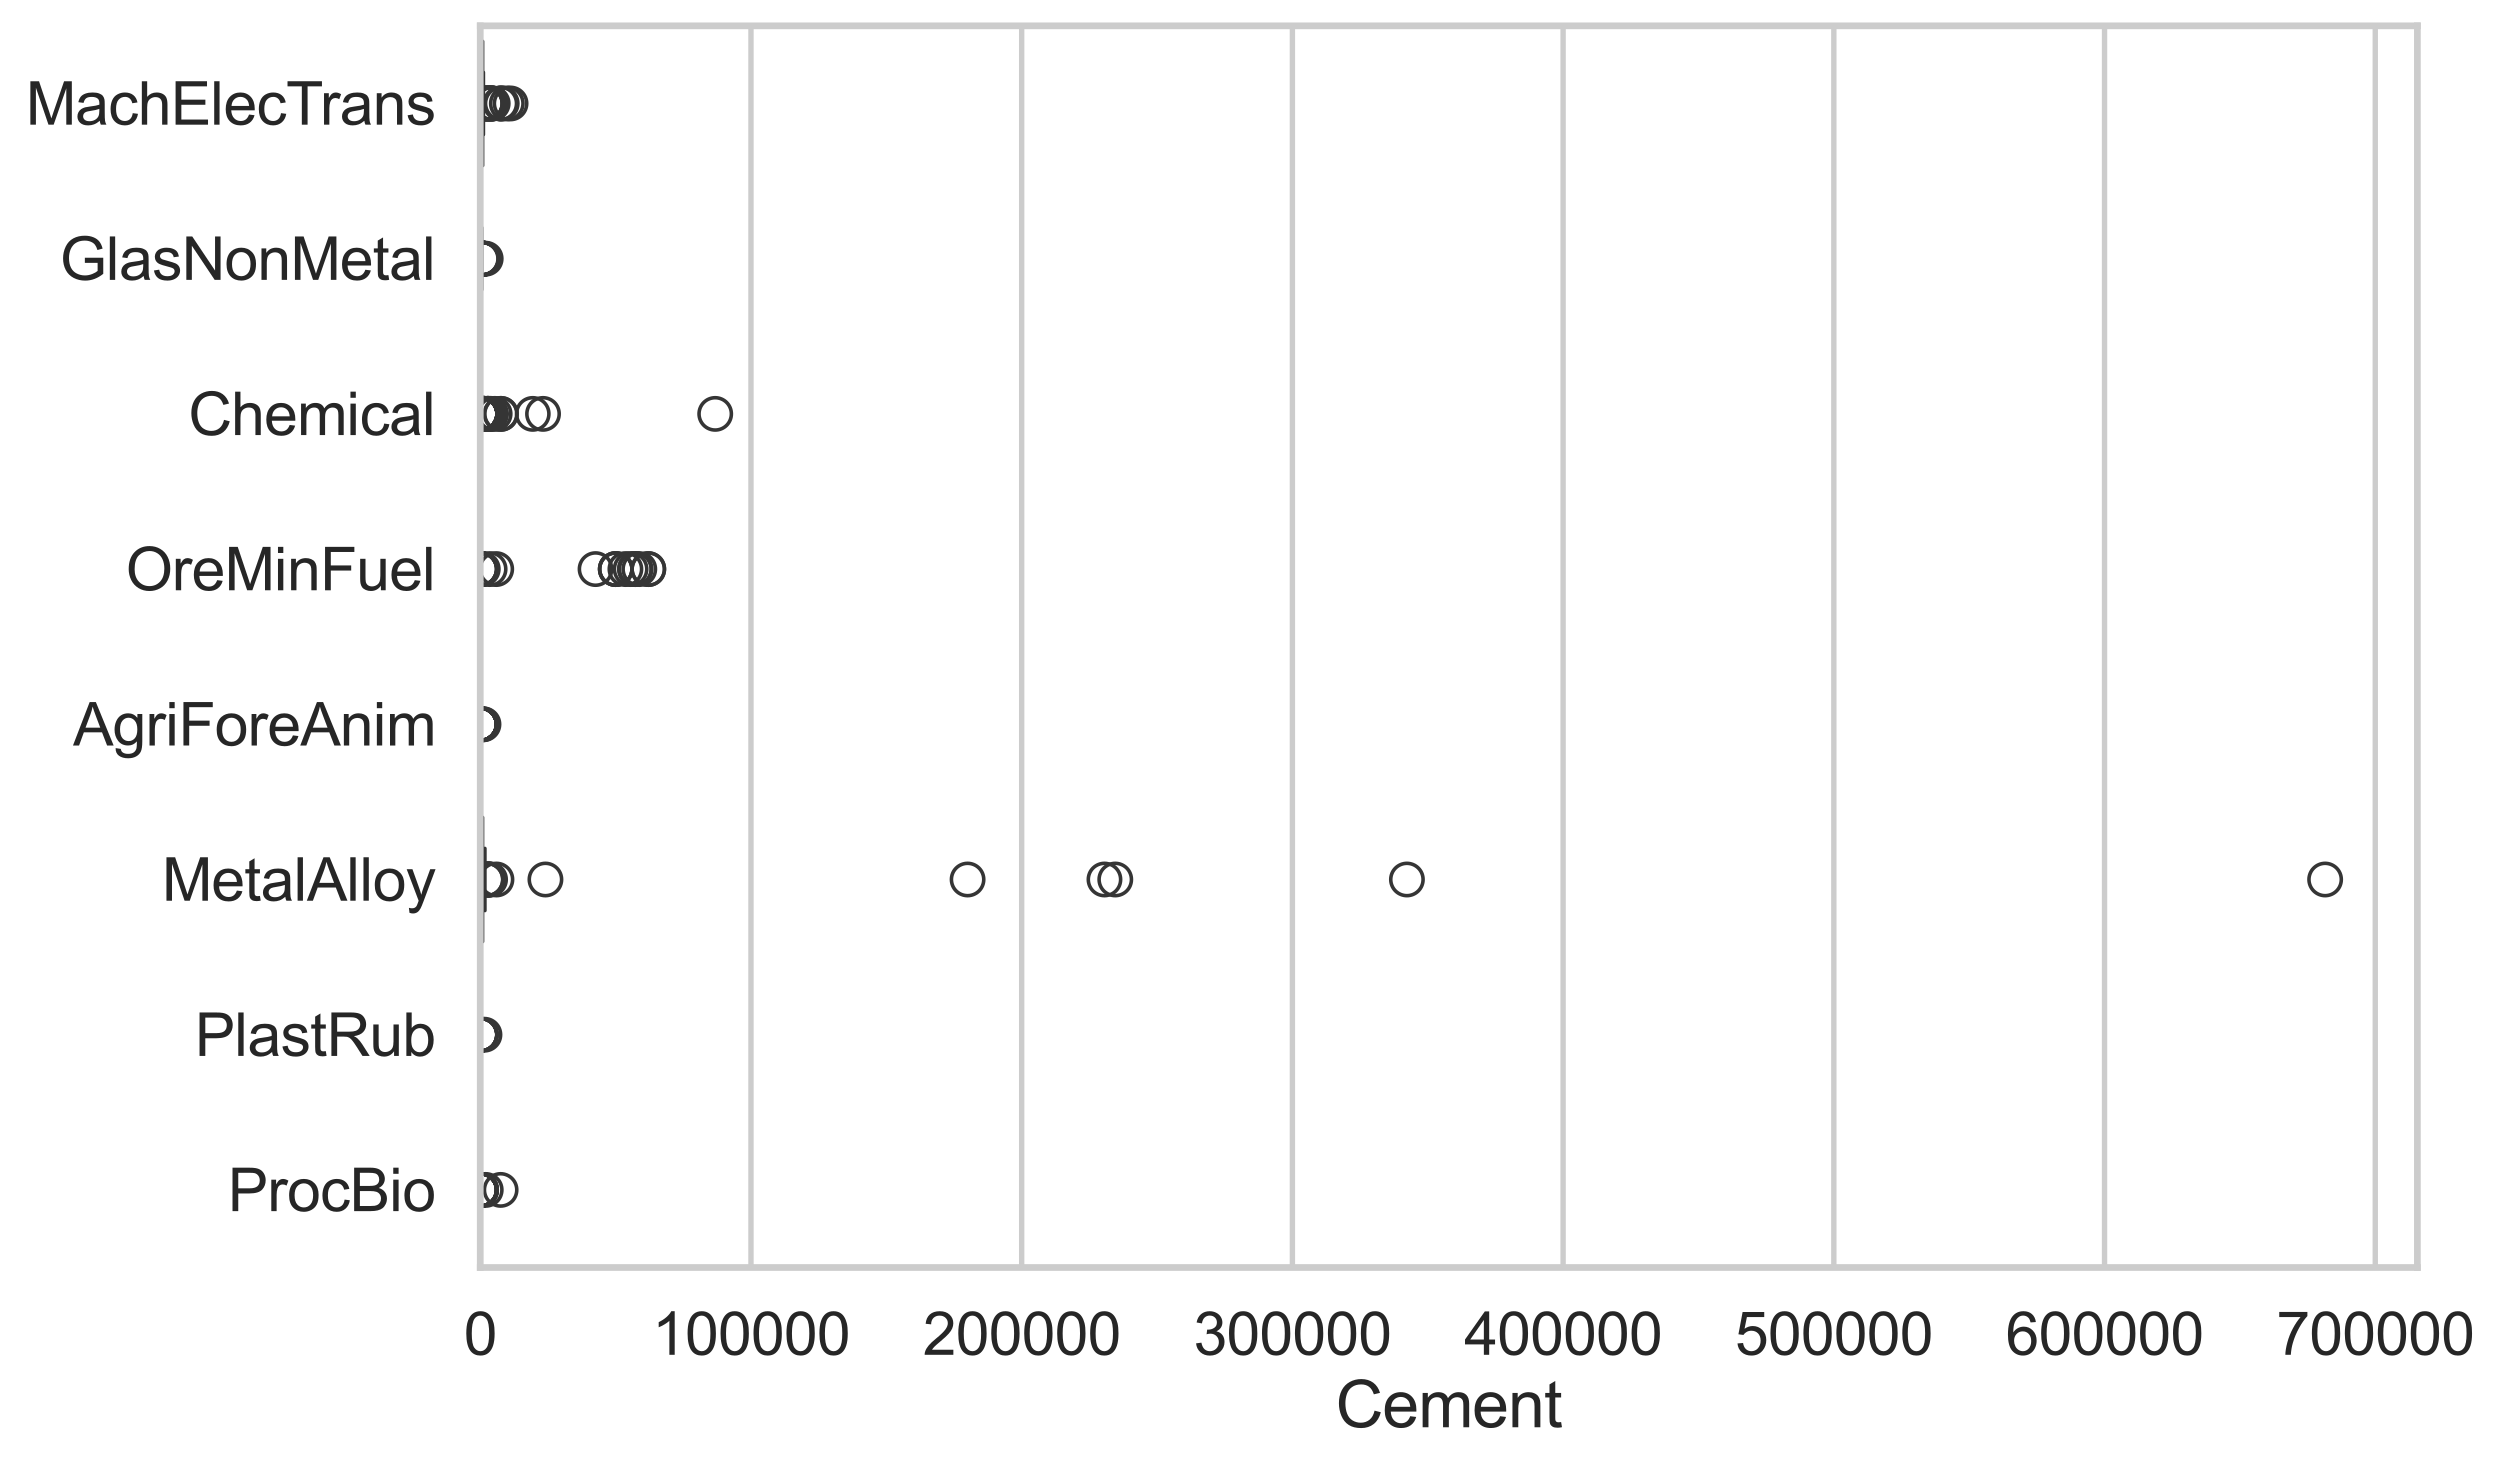 <?xml version="1.0" encoding="utf-8" standalone="no"?>
<!DOCTYPE svg PUBLIC "-//W3C//DTD SVG 1.1//EN"
  "http://www.w3.org/Graphics/SVG/1.1/DTD/svg11.dtd">
<svg xmlns:xlink="http://www.w3.org/1999/xlink" width="695.971pt" height="408.111pt" viewBox="0 0 695.971 408.111" xmlns="http://www.w3.org/2000/svg" version="1.1">
 <defs>
  <style type="text/css">*{stroke-linejoin: round; stroke-linecap: butt}</style>
 </defs>
 <g id="figure_1">
  <g id="patch_1">
   <path d="M 0 408.111 
L 695.971 408.111 
L 695.971 0 
L 0 0 
z
" style="fill: #ffffff"/>
  </g>
  <g id="axes_1">
   <g id="patch_2">
    <path d="M 133.697 352.86 
L 672.97 352.86 
L 672.97 7.2 
L 133.697 7.2 
z
" style="fill: #ffffff"/>
   </g>
   <g id="matplotlib.axis_1">
    <g id="xtick_1">
     <g id="line2d_1">
      <path d="M 133.697 352.86 
L 133.697 7.2 
" clip-path="url(#pb908e946f0)" style="fill: none; stroke: #cccccc; stroke-width: 1.5; stroke-linecap: round"/>
     </g>
     <g id="text_1">
      <!-- 0 -->
      <g style="fill: #262626" transform="translate(129.109 377.17) scale(0.165 -0.165)">
       <defs>
        <path id="ArialMT-30" d="M 266 2259 
Q 266 3072 433 3567 
Q 600 4063 929 4331 
Q 1259 4600 1759 4600 
Q 2128 4600 2406 4451 
Q 2684 4303 2865 4023 
Q 3047 3744 3150 3342 
Q 3253 2941 3253 2259 
Q 3253 1453 3087 958 
Q 2922 463 2592 192 
Q 2263 -78 1759 -78 
Q 1097 -78 719 397 
Q 266 969 266 2259 
z
M 844 2259 
Q 844 1131 1108 757 
Q 1372 384 1759 384 
Q 2147 384 2411 759 
Q 2675 1134 2675 2259 
Q 2675 3391 2411 3762 
Q 2147 4134 1753 4134 
Q 1366 4134 1134 3806 
Q 844 3388 844 2259 
z
" transform="scale(0.016)"/>
       </defs>
       <use xlink:href="#ArialMT-30"/>
      </g>
     </g>
    </g>
    <g id="xtick_2">
     <g id="line2d_2">
      <path d="M 209.061 352.86 
L 209.061 7.2 
" clip-path="url(#pb908e946f0)" style="fill: none; stroke: #cccccc; stroke-width: 1.5; stroke-linecap: round"/>
     </g>
     <g id="text_2">
      <!-- 100000 -->
      <g style="fill: #262626" transform="translate(181.534 377.17) scale(0.165 -0.165)">
       <defs>
        <path id="ArialMT-31" d="M 2384 0 
L 1822 0 
L 1822 3584 
Q 1619 3391 1289 3197 
Q 959 3003 697 2906 
L 697 3450 
Q 1169 3672 1522 3987 
Q 1875 4303 2022 4600 
L 2384 4600 
L 2384 0 
z
" transform="scale(0.016)"/>
       </defs>
       <use xlink:href="#ArialMT-31"/>
       <use xlink:href="#ArialMT-30" transform="translate(55.615 0)"/>
       <use xlink:href="#ArialMT-30" transform="translate(111.23 0)"/>
       <use xlink:href="#ArialMT-30" transform="translate(166.846 0)"/>
       <use xlink:href="#ArialMT-30" transform="translate(222.461 0)"/>
       <use xlink:href="#ArialMT-30" transform="translate(278.076 0)"/>
      </g>
     </g>
    </g>
    <g id="xtick_3">
     <g id="line2d_3">
      <path d="M 284.425 352.86 
L 284.425 7.2 
" clip-path="url(#pb908e946f0)" style="fill: none; stroke: #cccccc; stroke-width: 1.5; stroke-linecap: round"/>
     </g>
     <g id="text_3">
      <!-- 200000 -->
      <g style="fill: #262626" transform="translate(256.898 377.17) scale(0.165 -0.165)">
       <defs>
        <path id="ArialMT-32" d="M 3222 541 
L 3222 0 
L 194 0 
Q 188 203 259 391 
Q 375 700 629 1000 
Q 884 1300 1366 1694 
Q 2113 2306 2375 2664 
Q 2638 3022 2638 3341 
Q 2638 3675 2398 3904 
Q 2159 4134 1775 4134 
Q 1369 4134 1125 3890 
Q 881 3647 878 3216 
L 300 3275 
Q 359 3922 746 4261 
Q 1134 4600 1788 4600 
Q 2447 4600 2831 4234 
Q 3216 3869 3216 3328 
Q 3216 3053 3103 2787 
Q 2991 2522 2730 2228 
Q 2469 1934 1863 1422 
Q 1356 997 1212 845 
Q 1069 694 975 541 
L 3222 541 
z
" transform="scale(0.016)"/>
       </defs>
       <use xlink:href="#ArialMT-32"/>
       <use xlink:href="#ArialMT-30" transform="translate(55.615 0)"/>
       <use xlink:href="#ArialMT-30" transform="translate(111.23 0)"/>
       <use xlink:href="#ArialMT-30" transform="translate(166.846 0)"/>
       <use xlink:href="#ArialMT-30" transform="translate(222.461 0)"/>
       <use xlink:href="#ArialMT-30" transform="translate(278.076 0)"/>
      </g>
     </g>
    </g>
    <g id="xtick_4">
     <g id="line2d_4">
      <path d="M 359.789 352.86 
L 359.789 7.2 
" clip-path="url(#pb908e946f0)" style="fill: none; stroke: #cccccc; stroke-width: 1.5; stroke-linecap: round"/>
     </g>
     <g id="text_4">
      <!-- 300000 -->
      <g style="fill: #262626" transform="translate(332.262 377.17) scale(0.165 -0.165)">
       <defs>
        <path id="ArialMT-33" d="M 269 1209 
L 831 1284 
Q 928 806 1161 595 
Q 1394 384 1728 384 
Q 2125 384 2398 659 
Q 2672 934 2672 1341 
Q 2672 1728 2419 1979 
Q 2166 2231 1775 2231 
Q 1616 2231 1378 2169 
L 1441 2663 
Q 1497 2656 1531 2656 
Q 1891 2656 2178 2843 
Q 2466 3031 2466 3422 
Q 2466 3731 2256 3934 
Q 2047 4138 1716 4138 
Q 1388 4138 1169 3931 
Q 950 3725 888 3313 
L 325 3413 
Q 428 3978 793 4289 
Q 1159 4600 1703 4600 
Q 2078 4600 2393 4439 
Q 2709 4278 2876 4000 
Q 3044 3722 3044 3409 
Q 3044 3113 2884 2869 
Q 2725 2625 2413 2481 
Q 2819 2388 3044 2092 
Q 3269 1797 3269 1353 
Q 3269 753 2831 336 
Q 2394 -81 1725 -81 
Q 1122 -81 723 278 
Q 325 638 269 1209 
z
" transform="scale(0.016)"/>
       </defs>
       <use xlink:href="#ArialMT-33"/>
       <use xlink:href="#ArialMT-30" transform="translate(55.615 0)"/>
       <use xlink:href="#ArialMT-30" transform="translate(111.23 0)"/>
       <use xlink:href="#ArialMT-30" transform="translate(166.846 0)"/>
       <use xlink:href="#ArialMT-30" transform="translate(222.461 0)"/>
       <use xlink:href="#ArialMT-30" transform="translate(278.076 0)"/>
      </g>
     </g>
    </g>
    <g id="xtick_5">
     <g id="line2d_5">
      <path d="M 435.152 352.86 
L 435.152 7.2 
" clip-path="url(#pb908e946f0)" style="fill: none; stroke: #cccccc; stroke-width: 1.5; stroke-linecap: round"/>
     </g>
     <g id="text_5">
      <!-- 400000 -->
      <g style="fill: #262626" transform="translate(407.626 377.17) scale(0.165 -0.165)">
       <defs>
        <path id="ArialMT-34" d="M 2069 0 
L 2069 1097 
L 81 1097 
L 81 1613 
L 2172 4581 
L 2631 4581 
L 2631 1613 
L 3250 1613 
L 3250 1097 
L 2631 1097 
L 2631 0 
L 2069 0 
z
M 2069 1613 
L 2069 3678 
L 634 1613 
L 2069 1613 
z
" transform="scale(0.016)"/>
       </defs>
       <use xlink:href="#ArialMT-34"/>
       <use xlink:href="#ArialMT-30" transform="translate(55.615 0)"/>
       <use xlink:href="#ArialMT-30" transform="translate(111.23 0)"/>
       <use xlink:href="#ArialMT-30" transform="translate(166.846 0)"/>
       <use xlink:href="#ArialMT-30" transform="translate(222.461 0)"/>
       <use xlink:href="#ArialMT-30" transform="translate(278.076 0)"/>
      </g>
     </g>
    </g>
    <g id="xtick_6">
     <g id="line2d_6">
      <path d="M 510.516 352.86 
L 510.516 7.2 
" clip-path="url(#pb908e946f0)" style="fill: none; stroke: #cccccc; stroke-width: 1.5; stroke-linecap: round"/>
     </g>
     <g id="text_6">
      <!-- 500000 -->
      <g style="fill: #262626" transform="translate(482.99 377.17) scale(0.165 -0.165)">
       <defs>
        <path id="ArialMT-35" d="M 266 1200 
L 856 1250 
Q 922 819 1161 601 
Q 1400 384 1738 384 
Q 2144 384 2425 690 
Q 2706 997 2706 1503 
Q 2706 1984 2436 2262 
Q 2166 2541 1728 2541 
Q 1456 2541 1237 2417 
Q 1019 2294 894 2097 
L 366 2166 
L 809 4519 
L 3088 4519 
L 3088 3981 
L 1259 3981 
L 1013 2750 
Q 1425 3038 1878 3038 
Q 2478 3038 2890 2622 
Q 3303 2206 3303 1553 
Q 3303 931 2941 478 
Q 2500 -78 1738 -78 
Q 1113 -78 717 272 
Q 322 622 266 1200 
z
" transform="scale(0.016)"/>
       </defs>
       <use xlink:href="#ArialMT-35"/>
       <use xlink:href="#ArialMT-30" transform="translate(55.615 0)"/>
       <use xlink:href="#ArialMT-30" transform="translate(111.23 0)"/>
       <use xlink:href="#ArialMT-30" transform="translate(166.846 0)"/>
       <use xlink:href="#ArialMT-30" transform="translate(222.461 0)"/>
       <use xlink:href="#ArialMT-30" transform="translate(278.076 0)"/>
      </g>
     </g>
    </g>
    <g id="xtick_7">
     <g id="line2d_7">
      <path d="M 585.88 352.86 
L 585.88 7.2 
" clip-path="url(#pb908e946f0)" style="fill: none; stroke: #cccccc; stroke-width: 1.5; stroke-linecap: round"/>
     </g>
     <g id="text_7">
      <!-- 600000 -->
      <g style="fill: #262626" transform="translate(558.354 377.17) scale(0.165 -0.165)">
       <defs>
        <path id="ArialMT-36" d="M 3184 3459 
L 2625 3416 
Q 2550 3747 2413 3897 
Q 2184 4138 1850 4138 
Q 1581 4138 1378 3988 
Q 1113 3794 959 3422 
Q 806 3050 800 2363 
Q 1003 2672 1297 2822 
Q 1591 2972 1913 2972 
Q 2475 2972 2870 2558 
Q 3266 2144 3266 1488 
Q 3266 1056 3080 686 
Q 2894 316 2569 119 
Q 2244 -78 1831 -78 
Q 1128 -78 684 439 
Q 241 956 241 2144 
Q 241 3472 731 4075 
Q 1159 4600 1884 4600 
Q 2425 4600 2770 4297 
Q 3116 3994 3184 3459 
z
M 888 1484 
Q 888 1194 1011 928 
Q 1134 663 1356 523 
Q 1578 384 1822 384 
Q 2178 384 2434 671 
Q 2691 959 2691 1453 
Q 2691 1928 2437 2201 
Q 2184 2475 1800 2475 
Q 1419 2475 1153 2201 
Q 888 1928 888 1484 
z
" transform="scale(0.016)"/>
       </defs>
       <use xlink:href="#ArialMT-36"/>
       <use xlink:href="#ArialMT-30" transform="translate(55.615 0)"/>
       <use xlink:href="#ArialMT-30" transform="translate(111.23 0)"/>
       <use xlink:href="#ArialMT-30" transform="translate(166.846 0)"/>
       <use xlink:href="#ArialMT-30" transform="translate(222.461 0)"/>
       <use xlink:href="#ArialMT-30" transform="translate(278.076 0)"/>
      </g>
     </g>
    </g>
    <g id="xtick_8">
     <g id="line2d_8">
      <path d="M 661.244 352.86 
L 661.244 7.2 
" clip-path="url(#pb908e946f0)" style="fill: none; stroke: #cccccc; stroke-width: 1.5; stroke-linecap: round"/>
     </g>
     <g id="text_8">
      <!-- 700000 -->
      <g style="fill: #262626" transform="translate(633.718 377.17) scale(0.165 -0.165)">
       <defs>
        <path id="ArialMT-37" d="M 303 3981 
L 303 4522 
L 3269 4522 
L 3269 4084 
Q 2831 3619 2401 2847 
Q 1972 2075 1738 1259 
Q 1569 684 1522 0 
L 944 0 
Q 953 541 1156 1306 
Q 1359 2072 1739 2783 
Q 2119 3494 2547 3981 
L 303 3981 
z
" transform="scale(0.016)"/>
       </defs>
       <use xlink:href="#ArialMT-37"/>
       <use xlink:href="#ArialMT-30" transform="translate(55.615 0)"/>
       <use xlink:href="#ArialMT-30" transform="translate(111.23 0)"/>
       <use xlink:href="#ArialMT-30" transform="translate(166.846 0)"/>
       <use xlink:href="#ArialMT-30" transform="translate(222.461 0)"/>
       <use xlink:href="#ArialMT-30" transform="translate(278.076 0)"/>
      </g>
     </g>
    </g>
    <g id="text_9">
     <!-- Cement -->
     <g style="fill: #262626" transform="translate(371.822 397.334) scale(0.18 -0.18)">
      <defs>
       <path id="ArialMT-43" d="M 3763 1606 
L 4369 1453 
Q 4178 706 3683 314 
Q 3188 -78 2472 -78 
Q 1731 -78 1267 223 
Q 803 525 561 1097 
Q 319 1669 319 2325 
Q 319 3041 592 3573 
Q 866 4106 1370 4382 
Q 1875 4659 2481 4659 
Q 3169 4659 3637 4309 
Q 4106 3959 4291 3325 
L 3694 3184 
Q 3534 3684 3231 3912 
Q 2928 4141 2469 4141 
Q 1941 4141 1586 3887 
Q 1231 3634 1087 3207 
Q 944 2781 944 2328 
Q 944 1744 1114 1308 
Q 1284 872 1643 656 
Q 2003 441 2422 441 
Q 2931 441 3284 734 
Q 3638 1028 3763 1606 
z
" transform="scale(0.016)"/>
       <path id="ArialMT-65" d="M 2694 1069 
L 3275 997 
Q 3138 488 2766 206 
Q 2394 -75 1816 -75 
Q 1088 -75 661 373 
Q 234 822 234 1631 
Q 234 2469 665 2931 
Q 1097 3394 1784 3394 
Q 2450 3394 2872 2941 
Q 3294 2488 3294 1666 
Q 3294 1616 3291 1516 
L 816 1516 
Q 847 969 1125 678 
Q 1403 388 1819 388 
Q 2128 388 2347 550 
Q 2566 713 2694 1069 
z
M 847 1978 
L 2700 1978 
Q 2663 2397 2488 2606 
Q 2219 2931 1791 2931 
Q 1403 2931 1139 2672 
Q 875 2413 847 1978 
z
" transform="scale(0.016)"/>
       <path id="ArialMT-6d" d="M 422 0 
L 422 3319 
L 925 3319 
L 925 2853 
Q 1081 3097 1340 3245 
Q 1600 3394 1931 3394 
Q 2300 3394 2536 3241 
Q 2772 3088 2869 2813 
Q 3263 3394 3894 3394 
Q 4388 3394 4653 3120 
Q 4919 2847 4919 2278 
L 4919 0 
L 4359 0 
L 4359 2091 
Q 4359 2428 4304 2576 
Q 4250 2725 4106 2815 
Q 3963 2906 3769 2906 
Q 3419 2906 3187 2673 
Q 2956 2441 2956 1928 
L 2956 0 
L 2394 0 
L 2394 2156 
Q 2394 2531 2256 2718 
Q 2119 2906 1806 2906 
Q 1569 2906 1367 2781 
Q 1166 2656 1075 2415 
Q 984 2175 984 1722 
L 984 0 
L 422 0 
z
" transform="scale(0.016)"/>
       <path id="ArialMT-6e" d="M 422 0 
L 422 3319 
L 928 3319 
L 928 2847 
Q 1294 3394 1984 3394 
Q 2284 3394 2536 3286 
Q 2788 3178 2913 3003 
Q 3038 2828 3088 2588 
Q 3119 2431 3119 2041 
L 3119 0 
L 2556 0 
L 2556 2019 
Q 2556 2363 2490 2533 
Q 2425 2703 2258 2804 
Q 2091 2906 1866 2906 
Q 1506 2906 1245 2678 
Q 984 2450 984 1813 
L 984 0 
L 422 0 
z
" transform="scale(0.016)"/>
       <path id="ArialMT-74" d="M 1650 503 
L 1731 6 
Q 1494 -44 1306 -44 
Q 1000 -44 831 53 
Q 663 150 594 308 
Q 525 466 525 972 
L 525 2881 
L 113 2881 
L 113 3319 
L 525 3319 
L 525 4141 
L 1084 4478 
L 1084 3319 
L 1650 3319 
L 1650 2881 
L 1084 2881 
L 1084 941 
Q 1084 700 1114 631 
Q 1144 563 1211 522 
Q 1278 481 1403 481 
Q 1497 481 1650 503 
z
" transform="scale(0.016)"/>
      </defs>
      <use xlink:href="#ArialMT-43"/>
      <use xlink:href="#ArialMT-65" transform="translate(72.217 0)"/>
      <use xlink:href="#ArialMT-6d" transform="translate(127.832 0)"/>
      <use xlink:href="#ArialMT-65" transform="translate(211.133 0)"/>
      <use xlink:href="#ArialMT-6e" transform="translate(266.748 0)"/>
      <use xlink:href="#ArialMT-74" transform="translate(322.363 0)"/>
     </g>
    </g>
   </g>
   <g id="matplotlib.axis_2">
    <g id="ytick_1">
     <g id="text_10">
      <!-- MachElecTrans -->
      <g style="fill: #262626" transform="translate(7.2 34.709) scale(0.165 -0.165)">
       <defs>
        <path id="ArialMT-4d" d="M 475 0 
L 475 4581 
L 1388 4581 
L 2472 1338 
Q 2622 884 2691 659 
Q 2769 909 2934 1394 
L 4031 4581 
L 4847 4581 
L 4847 0 
L 4263 0 
L 4263 3834 
L 2931 0 
L 2384 0 
L 1059 3900 
L 1059 0 
L 475 0 
z
" transform="scale(0.016)"/>
        <path id="ArialMT-61" d="M 2588 409 
Q 2275 144 1986 34 
Q 1697 -75 1366 -75 
Q 819 -75 525 192 
Q 231 459 231 875 
Q 231 1119 342 1320 
Q 453 1522 633 1644 
Q 813 1766 1038 1828 
Q 1203 1872 1538 1913 
Q 2219 1994 2541 2106 
Q 2544 2222 2544 2253 
Q 2544 2597 2384 2738 
Q 2169 2928 1744 2928 
Q 1347 2928 1158 2789 
Q 969 2650 878 2297 
L 328 2372 
Q 403 2725 575 2942 
Q 747 3159 1072 3276 
Q 1397 3394 1825 3394 
Q 2250 3394 2515 3294 
Q 2781 3194 2906 3042 
Q 3031 2891 3081 2659 
Q 3109 2516 3109 2141 
L 3109 1391 
Q 3109 606 3145 398 
Q 3181 191 3288 0 
L 2700 0 
Q 2613 175 2588 409 
z
M 2541 1666 
Q 2234 1541 1622 1453 
Q 1275 1403 1131 1340 
Q 988 1278 909 1158 
Q 831 1038 831 891 
Q 831 666 1001 516 
Q 1172 366 1500 366 
Q 1825 366 2078 508 
Q 2331 650 2450 897 
Q 2541 1088 2541 1459 
L 2541 1666 
z
" transform="scale(0.016)"/>
        <path id="ArialMT-63" d="M 2588 1216 
L 3141 1144 
Q 3050 572 2676 248 
Q 2303 -75 1759 -75 
Q 1078 -75 664 370 
Q 250 816 250 1647 
Q 250 2184 428 2587 
Q 606 2991 970 3192 
Q 1334 3394 1763 3394 
Q 2303 3394 2647 3120 
Q 2991 2847 3088 2344 
L 2541 2259 
Q 2463 2594 2264 2762 
Q 2066 2931 1784 2931 
Q 1359 2931 1093 2626 
Q 828 2322 828 1663 
Q 828 994 1084 691 
Q 1341 388 1753 388 
Q 2084 388 2306 591 
Q 2528 794 2588 1216 
z
" transform="scale(0.016)"/>
        <path id="ArialMT-68" d="M 422 0 
L 422 4581 
L 984 4581 
L 984 2938 
Q 1378 3394 1978 3394 
Q 2347 3394 2619 3248 
Q 2891 3103 3008 2847 
Q 3125 2591 3125 2103 
L 3125 0 
L 2563 0 
L 2563 2103 
Q 2563 2525 2380 2717 
Q 2197 2909 1863 2909 
Q 1613 2909 1392 2779 
Q 1172 2650 1078 2428 
Q 984 2206 984 1816 
L 984 0 
L 422 0 
z
" transform="scale(0.016)"/>
        <path id="ArialMT-45" d="M 506 0 
L 506 4581 
L 3819 4581 
L 3819 4041 
L 1113 4041 
L 1113 2638 
L 3647 2638 
L 3647 2100 
L 1113 2100 
L 1113 541 
L 3925 541 
L 3925 0 
L 506 0 
z
" transform="scale(0.016)"/>
        <path id="ArialMT-6c" d="M 409 0 
L 409 4581 
L 972 4581 
L 972 0 
L 409 0 
z
" transform="scale(0.016)"/>
        <path id="ArialMT-54" d="M 1659 0 
L 1659 4041 
L 150 4041 
L 150 4581 
L 3781 4581 
L 3781 4041 
L 2266 4041 
L 2266 0 
L 1659 0 
z
" transform="scale(0.016)"/>
        <path id="ArialMT-72" d="M 416 0 
L 416 3319 
L 922 3319 
L 922 2816 
Q 1116 3169 1280 3281 
Q 1444 3394 1641 3394 
Q 1925 3394 2219 3213 
L 2025 2691 
Q 1819 2813 1613 2813 
Q 1428 2813 1281 2702 
Q 1134 2591 1072 2394 
Q 978 2094 978 1738 
L 978 0 
L 416 0 
z
" transform="scale(0.016)"/>
        <path id="ArialMT-73" d="M 197 991 
L 753 1078 
Q 800 744 1014 566 
Q 1228 388 1613 388 
Q 2000 388 2187 545 
Q 2375 703 2375 916 
Q 2375 1106 2209 1216 
Q 2094 1291 1634 1406 
Q 1016 1563 777 1677 
Q 538 1791 414 1992 
Q 291 2194 291 2438 
Q 291 2659 392 2848 
Q 494 3038 669 3163 
Q 800 3259 1026 3326 
Q 1253 3394 1513 3394 
Q 1903 3394 2198 3281 
Q 2494 3169 2634 2976 
Q 2775 2784 2828 2463 
L 2278 2388 
Q 2241 2644 2061 2787 
Q 1881 2931 1553 2931 
Q 1166 2931 1000 2803 
Q 834 2675 834 2503 
Q 834 2394 903 2306 
Q 972 2216 1119 2156 
Q 1203 2125 1616 2013 
Q 2213 1853 2448 1751 
Q 2684 1650 2818 1456 
Q 2953 1263 2953 975 
Q 2953 694 2789 445 
Q 2625 197 2315 61 
Q 2006 -75 1616 -75 
Q 969 -75 630 194 
Q 291 463 197 991 
z
" transform="scale(0.016)"/>
       </defs>
       <use xlink:href="#ArialMT-4d"/>
       <use xlink:href="#ArialMT-61" transform="translate(83.301 0)"/>
       <use xlink:href="#ArialMT-63" transform="translate(138.916 0)"/>
       <use xlink:href="#ArialMT-68" transform="translate(188.916 0)"/>
       <use xlink:href="#ArialMT-45" transform="translate(244.531 0)"/>
       <use xlink:href="#ArialMT-6c" transform="translate(311.23 0)"/>
       <use xlink:href="#ArialMT-65" transform="translate(333.447 0)"/>
       <use xlink:href="#ArialMT-63" transform="translate(389.062 0)"/>
       <use xlink:href="#ArialMT-54" transform="translate(439.062 0)"/>
       <use xlink:href="#ArialMT-72" transform="translate(496.396 0)"/>
       <use xlink:href="#ArialMT-61" transform="translate(529.697 0)"/>
       <use xlink:href="#ArialMT-6e" transform="translate(585.312 0)"/>
       <use xlink:href="#ArialMT-73" transform="translate(640.928 0)"/>
      </g>
     </g>
    </g>
    <g id="ytick_2">
     <g id="text_11">
      <!-- GlasNonMetal -->
      <g style="fill: #262626" transform="translate(16.659 77.916) scale(0.165 -0.165)">
       <defs>
        <path id="ArialMT-47" d="M 2638 1797 
L 2638 2334 
L 4578 2338 
L 4578 638 
Q 4131 281 3656 101 
Q 3181 -78 2681 -78 
Q 2006 -78 1454 211 
Q 903 500 622 1047 
Q 341 1594 341 2269 
Q 341 2938 620 3517 
Q 900 4097 1425 4378 
Q 1950 4659 2634 4659 
Q 3131 4659 3532 4498 
Q 3934 4338 4162 4050 
Q 4391 3763 4509 3300 
L 3963 3150 
Q 3859 3500 3706 3700 
Q 3553 3900 3268 4020 
Q 2984 4141 2638 4141 
Q 2222 4141 1919 4014 
Q 1616 3888 1430 3681 
Q 1244 3475 1141 3228 
Q 966 2803 966 2306 
Q 966 1694 1177 1281 
Q 1388 869 1791 669 
Q 2194 469 2647 469 
Q 3041 469 3416 620 
Q 3791 772 3984 944 
L 3984 1797 
L 2638 1797 
z
" transform="scale(0.016)"/>
        <path id="ArialMT-4e" d="M 488 0 
L 488 4581 
L 1109 4581 
L 3516 984 
L 3516 4581 
L 4097 4581 
L 4097 0 
L 3475 0 
L 1069 3600 
L 1069 0 
L 488 0 
z
" transform="scale(0.016)"/>
        <path id="ArialMT-6f" d="M 213 1659 
Q 213 2581 725 3025 
Q 1153 3394 1769 3394 
Q 2453 3394 2887 2945 
Q 3322 2497 3322 1706 
Q 3322 1066 3130 698 
Q 2938 331 2570 128 
Q 2203 -75 1769 -75 
Q 1072 -75 642 372 
Q 213 819 213 1659 
z
M 791 1659 
Q 791 1022 1069 705 
Q 1347 388 1769 388 
Q 2188 388 2466 706 
Q 2744 1025 2744 1678 
Q 2744 2294 2464 2611 
Q 2184 2928 1769 2928 
Q 1347 2928 1069 2612 
Q 791 2297 791 1659 
z
" transform="scale(0.016)"/>
       </defs>
       <use xlink:href="#ArialMT-47"/>
       <use xlink:href="#ArialMT-6c" transform="translate(77.783 0)"/>
       <use xlink:href="#ArialMT-61" transform="translate(100 0)"/>
       <use xlink:href="#ArialMT-73" transform="translate(155.615 0)"/>
       <use xlink:href="#ArialMT-4e" transform="translate(205.615 0)"/>
       <use xlink:href="#ArialMT-6f" transform="translate(277.832 0)"/>
       <use xlink:href="#ArialMT-6e" transform="translate(333.447 0)"/>
       <use xlink:href="#ArialMT-4d" transform="translate(389.062 0)"/>
       <use xlink:href="#ArialMT-65" transform="translate(472.363 0)"/>
       <use xlink:href="#ArialMT-74" transform="translate(527.979 0)"/>
       <use xlink:href="#ArialMT-61" transform="translate(555.762 0)"/>
       <use xlink:href="#ArialMT-6c" transform="translate(611.377 0)"/>
      </g>
     </g>
    </g>
    <g id="ytick_3">
     <g id="text_12">
      <!-- Chemical -->
      <g style="fill: #262626" transform="translate(52.428 121.124) scale(0.165 -0.165)">
       <defs>
        <path id="ArialMT-69" d="M 425 3934 
L 425 4581 
L 988 4581 
L 988 3934 
L 425 3934 
z
M 425 0 
L 425 3319 
L 988 3319 
L 988 0 
L 425 0 
z
" transform="scale(0.016)"/>
       </defs>
       <use xlink:href="#ArialMT-43"/>
       <use xlink:href="#ArialMT-68" transform="translate(72.217 0)"/>
       <use xlink:href="#ArialMT-65" transform="translate(127.832 0)"/>
       <use xlink:href="#ArialMT-6d" transform="translate(183.447 0)"/>
       <use xlink:href="#ArialMT-69" transform="translate(266.748 0)"/>
       <use xlink:href="#ArialMT-63" transform="translate(288.965 0)"/>
       <use xlink:href="#ArialMT-61" transform="translate(338.965 0)"/>
       <use xlink:href="#ArialMT-6c" transform="translate(394.58 0)"/>
      </g>
     </g>
    </g>
    <g id="ytick_4">
     <g id="text_13">
      <!-- OreMinFuel -->
      <g style="fill: #262626" transform="translate(35.013 164.331) scale(0.165 -0.165)">
       <defs>
        <path id="ArialMT-4f" d="M 309 2231 
Q 309 3372 921 4017 
Q 1534 4663 2503 4663 
Q 3138 4663 3647 4359 
Q 4156 4056 4423 3514 
Q 4691 2972 4691 2284 
Q 4691 1588 4409 1038 
Q 4128 488 3612 205 
Q 3097 -78 2500 -78 
Q 1853 -78 1343 234 
Q 834 547 571 1087 
Q 309 1628 309 2231 
z
M 934 2222 
Q 934 1394 1379 917 
Q 1825 441 2497 441 
Q 3181 441 3623 922 
Q 4066 1403 4066 2288 
Q 4066 2847 3877 3264 
Q 3688 3681 3323 3911 
Q 2959 4141 2506 4141 
Q 1863 4141 1398 3698 
Q 934 3256 934 2222 
z
" transform="scale(0.016)"/>
        <path id="ArialMT-46" d="M 525 0 
L 525 4581 
L 3616 4581 
L 3616 4041 
L 1131 4041 
L 1131 2622 
L 3281 2622 
L 3281 2081 
L 1131 2081 
L 1131 0 
L 525 0 
z
" transform="scale(0.016)"/>
        <path id="ArialMT-75" d="M 2597 0 
L 2597 488 
Q 2209 -75 1544 -75 
Q 1250 -75 995 37 
Q 741 150 617 320 
Q 494 491 444 738 
Q 409 903 409 1263 
L 409 3319 
L 972 3319 
L 972 1478 
Q 972 1038 1006 884 
Q 1059 663 1231 536 
Q 1403 409 1656 409 
Q 1909 409 2131 539 
Q 2353 669 2445 892 
Q 2538 1116 2538 1541 
L 2538 3319 
L 3100 3319 
L 3100 0 
L 2597 0 
z
" transform="scale(0.016)"/>
       </defs>
       <use xlink:href="#ArialMT-4f"/>
       <use xlink:href="#ArialMT-72" transform="translate(77.783 0)"/>
       <use xlink:href="#ArialMT-65" transform="translate(111.084 0)"/>
       <use xlink:href="#ArialMT-4d" transform="translate(166.699 0)"/>
       <use xlink:href="#ArialMT-69" transform="translate(250 0)"/>
       <use xlink:href="#ArialMT-6e" transform="translate(272.217 0)"/>
       <use xlink:href="#ArialMT-46" transform="translate(327.832 0)"/>
       <use xlink:href="#ArialMT-75" transform="translate(388.916 0)"/>
       <use xlink:href="#ArialMT-65" transform="translate(444.531 0)"/>
       <use xlink:href="#ArialMT-6c" transform="translate(500.146 0)"/>
      </g>
     </g>
    </g>
    <g id="ytick_5">
     <g id="text_14">
      <!-- AgriForeAnim -->
      <g style="fill: #262626" transform="translate(20.341 207.539) scale(0.165 -0.165)">
       <defs>
        <path id="ArialMT-41" d="M -9 0 
L 1750 4581 
L 2403 4581 
L 4278 0 
L 3588 0 
L 3053 1388 
L 1138 1388 
L 634 0 
L -9 0 
z
M 1313 1881 
L 2866 1881 
L 2388 3150 
Q 2169 3728 2063 4100 
Q 1975 3659 1816 3225 
L 1313 1881 
z
" transform="scale(0.016)"/>
        <path id="ArialMT-67" d="M 319 -275 
L 866 -356 
Q 900 -609 1056 -725 
Q 1266 -881 1628 -881 
Q 2019 -881 2231 -725 
Q 2444 -569 2519 -288 
Q 2563 -116 2559 434 
Q 2191 0 1641 0 
Q 956 0 581 494 
Q 206 988 206 1678 
Q 206 2153 378 2554 
Q 550 2956 876 3175 
Q 1203 3394 1644 3394 
Q 2231 3394 2613 2919 
L 2613 3319 
L 3131 3319 
L 3131 450 
Q 3131 -325 2973 -648 
Q 2816 -972 2473 -1159 
Q 2131 -1347 1631 -1347 
Q 1038 -1347 672 -1080 
Q 306 -813 319 -275 
z
M 784 1719 
Q 784 1066 1043 766 
Q 1303 466 1694 466 
Q 2081 466 2343 764 
Q 2606 1063 2606 1700 
Q 2606 2309 2336 2618 
Q 2066 2928 1684 2928 
Q 1309 2928 1046 2623 
Q 784 2319 784 1719 
z
" transform="scale(0.016)"/>
       </defs>
       <use xlink:href="#ArialMT-41"/>
       <use xlink:href="#ArialMT-67" transform="translate(66.699 0)"/>
       <use xlink:href="#ArialMT-72" transform="translate(122.314 0)"/>
       <use xlink:href="#ArialMT-69" transform="translate(155.615 0)"/>
       <use xlink:href="#ArialMT-46" transform="translate(177.832 0)"/>
       <use xlink:href="#ArialMT-6f" transform="translate(238.916 0)"/>
       <use xlink:href="#ArialMT-72" transform="translate(294.531 0)"/>
       <use xlink:href="#ArialMT-65" transform="translate(327.832 0)"/>
       <use xlink:href="#ArialMT-41" transform="translate(383.447 0)"/>
       <use xlink:href="#ArialMT-6e" transform="translate(450.146 0)"/>
       <use xlink:href="#ArialMT-69" transform="translate(505.762 0)"/>
       <use xlink:href="#ArialMT-6d" transform="translate(527.979 0)"/>
      </g>
     </g>
    </g>
    <g id="ytick_6">
     <g id="text_15">
      <!-- MetalAlloy -->
      <g style="fill: #262626" transform="translate(45.088 250.746) scale(0.165 -0.165)">
       <defs>
        <path id="ArialMT-79" d="M 397 -1278 
L 334 -750 
Q 519 -800 656 -800 
Q 844 -800 956 -737 
Q 1069 -675 1141 -563 
Q 1194 -478 1313 -144 
Q 1328 -97 1363 -6 
L 103 3319 
L 709 3319 
L 1400 1397 
Q 1534 1031 1641 628 
Q 1738 1016 1872 1384 
L 2581 3319 
L 3144 3319 
L 1881 -56 
Q 1678 -603 1566 -809 
Q 1416 -1088 1222 -1217 
Q 1028 -1347 759 -1347 
Q 597 -1347 397 -1278 
z
" transform="scale(0.016)"/>
       </defs>
       <use xlink:href="#ArialMT-4d"/>
       <use xlink:href="#ArialMT-65" transform="translate(83.301 0)"/>
       <use xlink:href="#ArialMT-74" transform="translate(138.916 0)"/>
       <use xlink:href="#ArialMT-61" transform="translate(166.699 0)"/>
       <use xlink:href="#ArialMT-6c" transform="translate(222.314 0)"/>
       <use xlink:href="#ArialMT-41" transform="translate(244.531 0)"/>
       <use xlink:href="#ArialMT-6c" transform="translate(311.23 0)"/>
       <use xlink:href="#ArialMT-6c" transform="translate(333.447 0)"/>
       <use xlink:href="#ArialMT-6f" transform="translate(355.664 0)"/>
       <use xlink:href="#ArialMT-79" transform="translate(411.279 0)"/>
      </g>
     </g>
    </g>
    <g id="ytick_7">
     <g id="text_16">
      <!-- PlastRub -->
      <g style="fill: #262626" transform="translate(54.248 293.954) scale(0.165 -0.165)">
       <defs>
        <path id="ArialMT-50" d="M 494 0 
L 494 4581 
L 2222 4581 
Q 2678 4581 2919 4538 
Q 3256 4481 3484 4323 
Q 3713 4166 3852 3881 
Q 3991 3597 3991 3256 
Q 3991 2672 3619 2267 
Q 3247 1863 2275 1863 
L 1100 1863 
L 1100 0 
L 494 0 
z
M 1100 2403 
L 2284 2403 
Q 2872 2403 3119 2622 
Q 3366 2841 3366 3238 
Q 3366 3525 3220 3729 
Q 3075 3934 2838 4000 
Q 2684 4041 2272 4041 
L 1100 4041 
L 1100 2403 
z
" transform="scale(0.016)"/>
        <path id="ArialMT-52" d="M 503 0 
L 503 4581 
L 2534 4581 
Q 3147 4581 3465 4457 
Q 3784 4334 3975 4021 
Q 4166 3709 4166 3331 
Q 4166 2844 3850 2509 
Q 3534 2175 2875 2084 
Q 3116 1969 3241 1856 
Q 3506 1613 3744 1247 
L 4541 0 
L 3778 0 
L 3172 953 
Q 2906 1366 2734 1584 
Q 2563 1803 2427 1890 
Q 2291 1978 2150 2013 
Q 2047 2034 1813 2034 
L 1109 2034 
L 1109 0 
L 503 0 
z
M 1109 2559 
L 2413 2559 
Q 2828 2559 3062 2645 
Q 3297 2731 3419 2920 
Q 3541 3109 3541 3331 
Q 3541 3656 3305 3865 
Q 3069 4075 2559 4075 
L 1109 4075 
L 1109 2559 
z
" transform="scale(0.016)"/>
        <path id="ArialMT-62" d="M 941 0 
L 419 0 
L 419 4581 
L 981 4581 
L 981 2947 
Q 1338 3394 1891 3394 
Q 2197 3394 2470 3270 
Q 2744 3147 2920 2923 
Q 3097 2700 3197 2384 
Q 3297 2069 3297 1709 
Q 3297 856 2875 390 
Q 2453 -75 1863 -75 
Q 1275 -75 941 416 
L 941 0 
z
M 934 1684 
Q 934 1088 1097 822 
Q 1363 388 1816 388 
Q 2184 388 2453 708 
Q 2722 1028 2722 1663 
Q 2722 2313 2464 2622 
Q 2206 2931 1841 2931 
Q 1472 2931 1203 2611 
Q 934 2291 934 1684 
z
" transform="scale(0.016)"/>
       </defs>
       <use xlink:href="#ArialMT-50"/>
       <use xlink:href="#ArialMT-6c" transform="translate(66.699 0)"/>
       <use xlink:href="#ArialMT-61" transform="translate(88.916 0)"/>
       <use xlink:href="#ArialMT-73" transform="translate(144.531 0)"/>
       <use xlink:href="#ArialMT-74" transform="translate(194.531 0)"/>
       <use xlink:href="#ArialMT-52" transform="translate(222.314 0)"/>
       <use xlink:href="#ArialMT-75" transform="translate(294.531 0)"/>
       <use xlink:href="#ArialMT-62" transform="translate(350.146 0)"/>
      </g>
     </g>
    </g>
    <g id="ytick_8">
     <g id="text_17">
      <!-- ProcBio -->
      <g style="fill: #262626" transform="translate(63.424 337.161) scale(0.165 -0.165)">
       <defs>
        <path id="ArialMT-42" d="M 469 0 
L 469 4581 
L 2188 4581 
Q 2713 4581 3030 4442 
Q 3347 4303 3526 4014 
Q 3706 3725 3706 3409 
Q 3706 3116 3547 2856 
Q 3388 2597 3066 2438 
Q 3481 2316 3704 2022 
Q 3928 1728 3928 1328 
Q 3928 1006 3792 729 
Q 3656 453 3456 303 
Q 3256 153 2954 76 
Q 2653 0 2216 0 
L 469 0 
z
M 1075 2656 
L 2066 2656 
Q 2469 2656 2644 2709 
Q 2875 2778 2992 2937 
Q 3109 3097 3109 3338 
Q 3109 3566 3000 3739 
Q 2891 3913 2687 3977 
Q 2484 4041 1991 4041 
L 1075 4041 
L 1075 2656 
z
M 1075 541 
L 2216 541 
Q 2509 541 2628 563 
Q 2838 600 2978 687 
Q 3119 775 3209 942 
Q 3300 1109 3300 1328 
Q 3300 1584 3169 1773 
Q 3038 1963 2805 2039 
Q 2572 2116 2134 2116 
L 1075 2116 
L 1075 541 
z
" transform="scale(0.016)"/>
       </defs>
       <use xlink:href="#ArialMT-50"/>
       <use xlink:href="#ArialMT-72" transform="translate(66.699 0)"/>
       <use xlink:href="#ArialMT-6f" transform="translate(100 0)"/>
       <use xlink:href="#ArialMT-63" transform="translate(155.615 0)"/>
       <use xlink:href="#ArialMT-42" transform="translate(205.615 0)"/>
       <use xlink:href="#ArialMT-69" transform="translate(272.314 0)"/>
       <use xlink:href="#ArialMT-6f" transform="translate(294.531 0)"/>
      </g>
     </g>
    </g>
   </g>
   <g id="patch_3">
    <path d="M 133.841 11.521 
L 133.841 46.087 
L 134.352 46.087 
L 134.352 11.521 
L 133.841 11.521 
z
" clip-path="url(#pb908e946f0)" style="fill: #ca74db; stroke: #353535; stroke-linejoin: miter"/>
   </g>
   <g id="line2d_9">
    <path d="M 133.841 28.804 
L 133.7 28.804 
" clip-path="url(#pb908e946f0)" style="fill: none; stroke: #353535"/>
   </g>
   <g id="line2d_10">
    <path d="M 134.352 28.804 
L 134.573 28.804 
" clip-path="url(#pb908e946f0)" style="fill: none; stroke: #353535"/>
   </g>
   <g id="line2d_11">
    <path d="M 133.7 20.162 
L 133.7 37.445 
" clip-path="url(#pb908e946f0)" style="fill: none; stroke: #353535; stroke-linecap: round"/>
   </g>
   <g id="line2d_12">
    <path d="M 134.573 20.162 
L 134.573 37.445 
" clip-path="url(#pb908e946f0)" style="fill: none; stroke: #353535; stroke-linecap: round"/>
   </g>
   <g id="line2d_13">
    <defs>
     <path id="ma25702fd94" d="M 0 4.5 
C 1.193 4.5 2.338 4.026 3.182 3.182 
C 4.026 2.338 4.5 1.193 4.5 0 
C 4.5 -1.193 4.026 -2.338 3.182 -3.182 
C 2.338 -4.026 1.193 -4.5 0 -4.5 
C -1.193 -4.5 -2.338 -4.026 -3.182 -3.182 
C -4.026 -2.338 -4.5 -1.193 -4.5 0 
C -4.5 1.193 -4.026 2.338 -3.182 3.182 
C -2.338 4.026 -1.193 4.5 0 4.5 
z
" style="stroke: #353535"/>
    </defs>
    <g clip-path="url(#pb908e946f0)">
     <use xlink:href="#ma25702fd94" x="135.765" y="28.804" style="fill-opacity: 0; stroke: #353535"/>
     <use xlink:href="#ma25702fd94" x="135.368" y="28.804" style="fill-opacity: 0; stroke: #353535"/>
     <use xlink:href="#ma25702fd94" x="136.725" y="28.804" style="fill-opacity: 0; stroke: #353535"/>
     <use xlink:href="#ma25702fd94" x="135.292" y="28.804" style="fill-opacity: 0; stroke: #353535"/>
     <use xlink:href="#ma25702fd94" x="135.378" y="28.804" style="fill-opacity: 0; stroke: #353535"/>
     <use xlink:href="#ma25702fd94" x="139.501" y="28.804" style="fill-opacity: 0; stroke: #353535"/>
     <use xlink:href="#ma25702fd94" x="136.517" y="28.804" style="fill-opacity: 0; stroke: #353535"/>
     <use xlink:href="#ma25702fd94" x="135.289" y="28.804" style="fill-opacity: 0; stroke: #353535"/>
     <use xlink:href="#ma25702fd94" x="136.708" y="28.804" style="fill-opacity: 0; stroke: #353535"/>
     <use xlink:href="#ma25702fd94" x="141.092" y="28.804" style="fill-opacity: 0; stroke: #353535"/>
     <use xlink:href="#ma25702fd94" x="135.772" y="28.804" style="fill-opacity: 0; stroke: #353535"/>
     <use xlink:href="#ma25702fd94" x="142.133" y="28.804" style="fill-opacity: 0; stroke: #353535"/>
     <use xlink:href="#ma25702fd94" x="136.887" y="28.804" style="fill-opacity: 0; stroke: #353535"/>
     <use xlink:href="#ma25702fd94" x="137.159" y="28.804" style="fill-opacity: 0; stroke: #353535"/>
     <use xlink:href="#ma25702fd94" x="139.284" y="28.804" style="fill-opacity: 0; stroke: #353535"/>
     <use xlink:href="#ma25702fd94" x="139.67" y="28.804" style="fill-opacity: 0; stroke: #353535"/>
     <use xlink:href="#ma25702fd94" x="136.79" y="28.804" style="fill-opacity: 0; stroke: #353535"/>
    </g>
   </g>
   <g id="patch_4">
    <path d="M 133.699 54.728 
L 133.699 89.294 
L 133.866 89.294 
L 133.866 54.728 
L 133.699 54.728 
z
" clip-path="url(#pb908e946f0)" style="fill: #5ca236; stroke: #353535; stroke-linejoin: miter"/>
   </g>
   <g id="line2d_14">
    <path d="M 133.699 72.011 
L 133.696 72.011 
" clip-path="url(#pb908e946f0)" style="fill: none; stroke: #353535"/>
   </g>
   <g id="line2d_15">
    <path d="M 133.866 72.011 
L 134.094 72.011 
" clip-path="url(#pb908e946f0)" style="fill: none; stroke: #353535"/>
   </g>
   <g id="line2d_16">
    <path d="M 133.696 63.37 
L 133.696 80.653 
" clip-path="url(#pb908e946f0)" style="fill: none; stroke: #353535; stroke-linecap: round"/>
   </g>
   <g id="line2d_17">
    <path d="M 134.094 63.37 
L 134.094 80.653 
" clip-path="url(#pb908e946f0)" style="fill: none; stroke: #353535; stroke-linecap: round"/>
   </g>
   <g id="line2d_18">
    <g clip-path="url(#pb908e946f0)">
     <use xlink:href="#ma25702fd94" x="135.208" y="72.011" style="fill-opacity: 0; stroke: #353535"/>
     <use xlink:href="#ma25702fd94" x="134.391" y="72.011" style="fill-opacity: 0; stroke: #353535"/>
     <use xlink:href="#ma25702fd94" x="134.452" y="72.011" style="fill-opacity: 0; stroke: #353535"/>
     <use xlink:href="#ma25702fd94" x="134.121" y="72.011" style="fill-opacity: 0; stroke: #353535"/>
     <use xlink:href="#ma25702fd94" x="134.235" y="72.011" style="fill-opacity: 0; stroke: #353535"/>
     <use xlink:href="#ma25702fd94" x="134.403" y="72.011" style="fill-opacity: 0; stroke: #353535"/>
     <use xlink:href="#ma25702fd94" x="134.423" y="72.011" style="fill-opacity: 0; stroke: #353535"/>
     <use xlink:href="#ma25702fd94" x="134.254" y="72.011" style="fill-opacity: 0; stroke: #353535"/>
     <use xlink:href="#ma25702fd94" x="134.453" y="72.011" style="fill-opacity: 0; stroke: #353535"/>
     <use xlink:href="#ma25702fd94" x="134.409" y="72.011" style="fill-opacity: 0; stroke: #353535"/>
     <use xlink:href="#ma25702fd94" x="134.453" y="72.011" style="fill-opacity: 0; stroke: #353535"/>
     <use xlink:href="#ma25702fd94" x="134.653" y="72.011" style="fill-opacity: 0; stroke: #353535"/>
     <use xlink:href="#ma25702fd94" x="134.453" y="72.011" style="fill-opacity: 0; stroke: #353535"/>
     <use xlink:href="#ma25702fd94" x="134.453" y="72.011" style="fill-opacity: 0; stroke: #353535"/>
    </g>
   </g>
   <g id="patch_5">
    <path d="M 133.713 97.936 
L 133.713 132.502 
L 133.76 132.502 
L 133.76 97.936 
L 133.713 97.936 
z
" clip-path="url(#pb908e946f0)" style="fill: #68afd7; stroke: #353535; stroke-linejoin: miter"/>
   </g>
   <g id="line2d_19">
    <path d="M 133.713 115.219 
L 133.697 115.219 
" clip-path="url(#pb908e946f0)" style="fill: none; stroke: #353535"/>
   </g>
   <g id="line2d_20">
    <path d="M 133.76 115.219 
L 133.83 115.219 
" clip-path="url(#pb908e946f0)" style="fill: none; stroke: #353535"/>
   </g>
   <g id="line2d_21">
    <path d="M 133.697 106.577 
L 133.697 123.86 
" clip-path="url(#pb908e946f0)" style="fill: none; stroke: #353535; stroke-linecap: round"/>
   </g>
   <g id="line2d_22">
    <path d="M 133.83 106.577 
L 133.83 123.86 
" clip-path="url(#pb908e946f0)" style="fill: none; stroke: #353535; stroke-linecap: round"/>
   </g>
   <g id="line2d_23">
    <g clip-path="url(#pb908e946f0)">
     <use xlink:href="#ma25702fd94" x="134.024" y="115.219" style="fill-opacity: 0; stroke: #353535"/>
     <use xlink:href="#ma25702fd94" x="134.364" y="115.219" style="fill-opacity: 0; stroke: #353535"/>
     <use xlink:href="#ma25702fd94" x="133.865" y="115.219" style="fill-opacity: 0; stroke: #353535"/>
     <use xlink:href="#ma25702fd94" x="139.463" y="115.219" style="fill-opacity: 0; stroke: #353535"/>
     <use xlink:href="#ma25702fd94" x="134.533" y="115.219" style="fill-opacity: 0; stroke: #353535"/>
     <use xlink:href="#ma25702fd94" x="134.084" y="115.219" style="fill-opacity: 0; stroke: #353535"/>
     <use xlink:href="#ma25702fd94" x="133.866" y="115.219" style="fill-opacity: 0; stroke: #353535"/>
     <use xlink:href="#ma25702fd94" x="134.134" y="115.219" style="fill-opacity: 0; stroke: #353535"/>
     <use xlink:href="#ma25702fd94" x="133.852" y="115.219" style="fill-opacity: 0; stroke: #353535"/>
     <use xlink:href="#ma25702fd94" x="134.407" y="115.219" style="fill-opacity: 0; stroke: #353535"/>
     <use xlink:href="#ma25702fd94" x="199.105" y="115.219" style="fill-opacity: 0; stroke: #353535"/>
     <use xlink:href="#ma25702fd94" x="134.158" y="115.219" style="fill-opacity: 0; stroke: #353535"/>
     <use xlink:href="#ma25702fd94" x="136.315" y="115.219" style="fill-opacity: 0; stroke: #353535"/>
     <use xlink:href="#ma25702fd94" x="134.106" y="115.219" style="fill-opacity: 0; stroke: #353535"/>
     <use xlink:href="#ma25702fd94" x="134.768" y="115.219" style="fill-opacity: 0; stroke: #353535"/>
     <use xlink:href="#ma25702fd94" x="135.992" y="115.219" style="fill-opacity: 0; stroke: #353535"/>
     <use xlink:href="#ma25702fd94" x="133.849" y="115.219" style="fill-opacity: 0; stroke: #353535"/>
     <use xlink:href="#ma25702fd94" x="133.878" y="115.219" style="fill-opacity: 0; stroke: #353535"/>
     <use xlink:href="#ma25702fd94" x="134.727" y="115.219" style="fill-opacity: 0; stroke: #353535"/>
     <use xlink:href="#ma25702fd94" x="135.8" y="115.219" style="fill-opacity: 0; stroke: #353535"/>
     <use xlink:href="#ma25702fd94" x="133.911" y="115.219" style="fill-opacity: 0; stroke: #353535"/>
     <use xlink:href="#ma25702fd94" x="134.223" y="115.219" style="fill-opacity: 0; stroke: #353535"/>
     <use xlink:href="#ma25702fd94" x="133.941" y="115.219" style="fill-opacity: 0; stroke: #353535"/>
     <use xlink:href="#ma25702fd94" x="135.89" y="115.219" style="fill-opacity: 0; stroke: #353535"/>
     <use xlink:href="#ma25702fd94" x="134.827" y="115.219" style="fill-opacity: 0; stroke: #353535"/>
     <use xlink:href="#ma25702fd94" x="133.853" y="115.219" style="fill-opacity: 0; stroke: #353535"/>
     <use xlink:href="#ma25702fd94" x="136.708" y="115.219" style="fill-opacity: 0; stroke: #353535"/>
     <use xlink:href="#ma25702fd94" x="134.016" y="115.219" style="fill-opacity: 0; stroke: #353535"/>
     <use xlink:href="#ma25702fd94" x="133.997" y="115.219" style="fill-opacity: 0; stroke: #353535"/>
     <use xlink:href="#ma25702fd94" x="133.907" y="115.219" style="fill-opacity: 0; stroke: #353535"/>
     <use xlink:href="#ma25702fd94" x="134.591" y="115.219" style="fill-opacity: 0; stroke: #353535"/>
     <use xlink:href="#ma25702fd94" x="135.908" y="115.219" style="fill-opacity: 0; stroke: #353535"/>
     <use xlink:href="#ma25702fd94" x="134.25" y="115.219" style="fill-opacity: 0; stroke: #353535"/>
     <use xlink:href="#ma25702fd94" x="133.988" y="115.219" style="fill-opacity: 0; stroke: #353535"/>
     <use xlink:href="#ma25702fd94" x="134.673" y="115.219" style="fill-opacity: 0; stroke: #353535"/>
     <use xlink:href="#ma25702fd94" x="139.363" y="115.219" style="fill-opacity: 0; stroke: #353535"/>
     <use xlink:href="#ma25702fd94" x="134.197" y="115.219" style="fill-opacity: 0; stroke: #353535"/>
     <use xlink:href="#ma25702fd94" x="134.293" y="115.219" style="fill-opacity: 0; stroke: #353535"/>
     <use xlink:href="#ma25702fd94" x="133.883" y="115.219" style="fill-opacity: 0; stroke: #353535"/>
     <use xlink:href="#ma25702fd94" x="134.38" y="115.219" style="fill-opacity: 0; stroke: #353535"/>
     <use xlink:href="#ma25702fd94" x="134.012" y="115.219" style="fill-opacity: 0; stroke: #353535"/>
     <use xlink:href="#ma25702fd94" x="133.999" y="115.219" style="fill-opacity: 0; stroke: #353535"/>
     <use xlink:href="#ma25702fd94" x="133.943" y="115.219" style="fill-opacity: 0; stroke: #353535"/>
     <use xlink:href="#ma25702fd94" x="133.867" y="115.219" style="fill-opacity: 0; stroke: #353535"/>
     <use xlink:href="#ma25702fd94" x="133.881" y="115.219" style="fill-opacity: 0; stroke: #353535"/>
     <use xlink:href="#ma25702fd94" x="133.849" y="115.219" style="fill-opacity: 0; stroke: #353535"/>
     <use xlink:href="#ma25702fd94" x="133.866" y="115.219" style="fill-opacity: 0; stroke: #353535"/>
     <use xlink:href="#ma25702fd94" x="133.934" y="115.219" style="fill-opacity: 0; stroke: #353535"/>
     <use xlink:href="#ma25702fd94" x="151.173" y="115.219" style="fill-opacity: 0; stroke: #353535"/>
     <use xlink:href="#ma25702fd94" x="134.06" y="115.219" style="fill-opacity: 0; stroke: #353535"/>
     <use xlink:href="#ma25702fd94" x="134.061" y="115.219" style="fill-opacity: 0; stroke: #353535"/>
     <use xlink:href="#ma25702fd94" x="135.553" y="115.219" style="fill-opacity: 0; stroke: #353535"/>
     <use xlink:href="#ma25702fd94" x="135.714" y="115.219" style="fill-opacity: 0; stroke: #353535"/>
     <use xlink:href="#ma25702fd94" x="133.902" y="115.219" style="fill-opacity: 0; stroke: #353535"/>
     <use xlink:href="#ma25702fd94" x="133.895" y="115.219" style="fill-opacity: 0; stroke: #353535"/>
     <use xlink:href="#ma25702fd94" x="134.221" y="115.219" style="fill-opacity: 0; stroke: #353535"/>
     <use xlink:href="#ma25702fd94" x="133.867" y="115.219" style="fill-opacity: 0; stroke: #353535"/>
     <use xlink:href="#ma25702fd94" x="133.998" y="115.219" style="fill-opacity: 0; stroke: #353535"/>
     <use xlink:href="#ma25702fd94" x="133.904" y="115.219" style="fill-opacity: 0; stroke: #353535"/>
     <use xlink:href="#ma25702fd94" x="133.905" y="115.219" style="fill-opacity: 0; stroke: #353535"/>
     <use xlink:href="#ma25702fd94" x="133.93" y="115.219" style="fill-opacity: 0; stroke: #353535"/>
     <use xlink:href="#ma25702fd94" x="133.844" y="115.219" style="fill-opacity: 0; stroke: #353535"/>
     <use xlink:href="#ma25702fd94" x="134.448" y="115.219" style="fill-opacity: 0; stroke: #353535"/>
     <use xlink:href="#ma25702fd94" x="134.717" y="115.219" style="fill-opacity: 0; stroke: #353535"/>
     <use xlink:href="#ma25702fd94" x="148.308" y="115.219" style="fill-opacity: 0; stroke: #353535"/>
     <use xlink:href="#ma25702fd94" x="134.232" y="115.219" style="fill-opacity: 0; stroke: #353535"/>
     <use xlink:href="#ma25702fd94" x="133.885" y="115.219" style="fill-opacity: 0; stroke: #353535"/>
     <use xlink:href="#ma25702fd94" x="133.863" y="115.219" style="fill-opacity: 0; stroke: #353535"/>
     <use xlink:href="#ma25702fd94" x="133.881" y="115.219" style="fill-opacity: 0; stroke: #353535"/>
     <use xlink:href="#ma25702fd94" x="133.869" y="115.219" style="fill-opacity: 0; stroke: #353535"/>
     <use xlink:href="#ma25702fd94" x="134.026" y="115.219" style="fill-opacity: 0; stroke: #353535"/>
     <use xlink:href="#ma25702fd94" x="137.702" y="115.219" style="fill-opacity: 0; stroke: #353535"/>
     <use xlink:href="#ma25702fd94" x="133.932" y="115.219" style="fill-opacity: 0; stroke: #353535"/>
     <use xlink:href="#ma25702fd94" x="134.984" y="115.219" style="fill-opacity: 0; stroke: #353535"/>
     <use xlink:href="#ma25702fd94" x="134.374" y="115.219" style="fill-opacity: 0; stroke: #353535"/>
    </g>
   </g>
   <g id="patch_6">
    <path d="M 133.697 141.143 
L 133.697 175.709 
L 133.706 175.709 
L 133.706 141.143 
L 133.697 141.143 
z
" clip-path="url(#pb908e946f0)" style="fill: #daac58; stroke: #353535; stroke-linejoin: miter"/>
   </g>
   <g id="line2d_24">
    <path d="M 133.697 158.426 
L 133.697 158.426 
" clip-path="url(#pb908e946f0)" style="fill: none; stroke: #353535"/>
   </g>
   <g id="line2d_25">
    <path d="M 133.706 158.426 
L 133.715 158.426 
" clip-path="url(#pb908e946f0)" style="fill: none; stroke: #353535"/>
   </g>
   <g id="line2d_26">
    <path d="M 133.697 149.785 
L 133.697 167.068 
" clip-path="url(#pb908e946f0)" style="fill: none; stroke: #353535; stroke-linecap: round"/>
   </g>
   <g id="line2d_27">
    <path d="M 133.715 149.785 
L 133.715 167.068 
" clip-path="url(#pb908e946f0)" style="fill: none; stroke: #353535; stroke-linecap: round"/>
   </g>
   <g id="line2d_28">
    <g clip-path="url(#pb908e946f0)">
     <use xlink:href="#ma25702fd94" x="133.864" y="158.426" style="fill-opacity: 0; stroke: #353535"/>
     <use xlink:href="#ma25702fd94" x="133.88" y="158.426" style="fill-opacity: 0; stroke: #353535"/>
     <use xlink:href="#ma25702fd94" x="176.941" y="158.426" style="fill-opacity: 0; stroke: #353535"/>
     <use xlink:href="#ma25702fd94" x="177.973" y="158.426" style="fill-opacity: 0; stroke: #353535"/>
     <use xlink:href="#ma25702fd94" x="133.744" y="158.426" style="fill-opacity: 0; stroke: #353535"/>
     <use xlink:href="#ma25702fd94" x="134.394" y="158.426" style="fill-opacity: 0; stroke: #353535"/>
     <use xlink:href="#ma25702fd94" x="171.437" y="158.426" style="fill-opacity: 0; stroke: #353535"/>
     <use xlink:href="#ma25702fd94" x="174.109" y="158.426" style="fill-opacity: 0; stroke: #353535"/>
     <use xlink:href="#ma25702fd94" x="133.758" y="158.426" style="fill-opacity: 0; stroke: #353535"/>
     <use xlink:href="#ma25702fd94" x="171.437" y="158.426" style="fill-opacity: 0; stroke: #353535"/>
     <use xlink:href="#ma25702fd94" x="171.411" y="158.426" style="fill-opacity: 0; stroke: #353535"/>
     <use xlink:href="#ma25702fd94" x="180.477" y="158.426" style="fill-opacity: 0; stroke: #353535"/>
     <use xlink:href="#ma25702fd94" x="133.802" y="158.426" style="fill-opacity: 0; stroke: #353535"/>
     <use xlink:href="#ma25702fd94" x="180.476" y="158.426" style="fill-opacity: 0; stroke: #353535"/>
     <use xlink:href="#ma25702fd94" x="136.303" y="158.426" style="fill-opacity: 0; stroke: #353535"/>
     <use xlink:href="#ma25702fd94" x="134.073" y="158.426" style="fill-opacity: 0; stroke: #353535"/>
     <use xlink:href="#ma25702fd94" x="175.552" y="158.426" style="fill-opacity: 0; stroke: #353535"/>
     <use xlink:href="#ma25702fd94" x="176.791" y="158.426" style="fill-opacity: 0; stroke: #353535"/>
     <use xlink:href="#ma25702fd94" x="133.83" y="158.426" style="fill-opacity: 0; stroke: #353535"/>
     <use xlink:href="#ma25702fd94" x="133.726" y="158.426" style="fill-opacity: 0; stroke: #353535"/>
     <use xlink:href="#ma25702fd94" x="138.141" y="158.426" style="fill-opacity: 0; stroke: #353535"/>
     <use xlink:href="#ma25702fd94" x="176.791" y="158.426" style="fill-opacity: 0; stroke: #353535"/>
     <use xlink:href="#ma25702fd94" x="165.794" y="158.426" style="fill-opacity: 0; stroke: #353535"/>
    </g>
   </g>
   <g id="patch_7">
    <path d="M 133.699 184.351 
L 133.699 218.917 
L 133.705 218.917 
L 133.705 184.351 
L 133.699 184.351 
z
" clip-path="url(#pb908e946f0)" style="fill: #166c9c; stroke: #353535; stroke-linejoin: miter"/>
   </g>
   <g id="line2d_29">
    <path d="M 133.699 201.634 
L 133.697 201.634 
" clip-path="url(#pb908e946f0)" style="fill: none; stroke: #353535"/>
   </g>
   <g id="line2d_30">
    <path d="M 133.705 201.634 
L 133.713 201.634 
" clip-path="url(#pb908e946f0)" style="fill: none; stroke: #353535"/>
   </g>
   <g id="line2d_31">
    <path d="M 133.697 192.992 
L 133.697 210.275 
" clip-path="url(#pb908e946f0)" style="fill: none; stroke: #353535; stroke-linecap: round"/>
   </g>
   <g id="line2d_32">
    <path d="M 133.713 192.992 
L 133.713 210.275 
" clip-path="url(#pb908e946f0)" style="fill: none; stroke: #353535; stroke-linecap: round"/>
   </g>
   <g id="line2d_33">
    <g clip-path="url(#pb908e946f0)">
     <use xlink:href="#ma25702fd94" x="133.721" y="201.634" style="fill-opacity: 0; stroke: #353535"/>
     <use xlink:href="#ma25702fd94" x="133.726" y="201.634" style="fill-opacity: 0; stroke: #353535"/>
     <use xlink:href="#ma25702fd94" x="133.717" y="201.634" style="fill-opacity: 0; stroke: #353535"/>
     <use xlink:href="#ma25702fd94" x="133.726" y="201.634" style="fill-opacity: 0; stroke: #353535"/>
     <use xlink:href="#ma25702fd94" x="133.714" y="201.634" style="fill-opacity: 0; stroke: #353535"/>
     <use xlink:href="#ma25702fd94" x="133.719" y="201.634" style="fill-opacity: 0; stroke: #353535"/>
     <use xlink:href="#ma25702fd94" x="133.715" y="201.634" style="fill-opacity: 0; stroke: #353535"/>
     <use xlink:href="#ma25702fd94" x="133.722" y="201.634" style="fill-opacity: 0; stroke: #353535"/>
     <use xlink:href="#ma25702fd94" x="134.348" y="201.634" style="fill-opacity: 0; stroke: #353535"/>
     <use xlink:href="#ma25702fd94" x="133.72" y="201.634" style="fill-opacity: 0; stroke: #353535"/>
     <use xlink:href="#ma25702fd94" x="133.719" y="201.634" style="fill-opacity: 0; stroke: #353535"/>
     <use xlink:href="#ma25702fd94" x="134.594" y="201.634" style="fill-opacity: 0; stroke: #353535"/>
     <use xlink:href="#ma25702fd94" x="134.133" y="201.634" style="fill-opacity: 0; stroke: #353535"/>
     <use xlink:href="#ma25702fd94" x="133.725" y="201.634" style="fill-opacity: 0; stroke: #353535"/>
     <use xlink:href="#ma25702fd94" x="133.798" y="201.634" style="fill-opacity: 0; stroke: #353535"/>
     <use xlink:href="#ma25702fd94" x="133.714" y="201.634" style="fill-opacity: 0; stroke: #353535"/>
     <use xlink:href="#ma25702fd94" x="133.715" y="201.634" style="fill-opacity: 0; stroke: #353535"/>
     <use xlink:href="#ma25702fd94" x="133.715" y="201.634" style="fill-opacity: 0; stroke: #353535"/>
     <use xlink:href="#ma25702fd94" x="133.715" y="201.634" style="fill-opacity: 0; stroke: #353535"/>
     <use xlink:href="#ma25702fd94" x="133.718" y="201.634" style="fill-opacity: 0; stroke: #353535"/>
     <use xlink:href="#ma25702fd94" x="133.718" y="201.634" style="fill-opacity: 0; stroke: #353535"/>
     <use xlink:href="#ma25702fd94" x="133.716" y="201.634" style="fill-opacity: 0; stroke: #353535"/>
     <use xlink:href="#ma25702fd94" x="133.742" y="201.634" style="fill-opacity: 0; stroke: #353535"/>
     <use xlink:href="#ma25702fd94" x="133.779" y="201.634" style="fill-opacity: 0; stroke: #353535"/>
     <use xlink:href="#ma25702fd94" x="133.714" y="201.634" style="fill-opacity: 0; stroke: #353535"/>
    </g>
   </g>
   <g id="patch_8">
    <path d="M 133.719 227.558 
L 133.719 262.124 
L 134.337 262.124 
L 134.337 227.558 
L 133.719 227.558 
z
" clip-path="url(#pb908e946f0)" style="fill: #ba611b; stroke: #353535; stroke-linejoin: miter"/>
   </g>
   <g id="line2d_34">
    <path d="M 133.719 244.841 
L 133.697 244.841 
" clip-path="url(#pb908e946f0)" style="fill: none; stroke: #353535"/>
   </g>
   <g id="line2d_35">
    <path d="M 134.337 244.841 
L 134.992 244.841 
" clip-path="url(#pb908e946f0)" style="fill: none; stroke: #353535"/>
   </g>
   <g id="line2d_36">
    <path d="M 133.697 236.2 
L 133.697 253.483 
" clip-path="url(#pb908e946f0)" style="fill: none; stroke: #353535; stroke-linecap: round"/>
   </g>
   <g id="line2d_37">
    <path d="M 134.992 236.2 
L 134.992 253.483 
" clip-path="url(#pb908e946f0)" style="fill: none; stroke: #353535; stroke-linecap: round"/>
   </g>
   <g id="line2d_38">
    <g clip-path="url(#pb908e946f0)">
     <use xlink:href="#ma25702fd94" x="391.67" y="244.841" style="fill-opacity: 0; stroke: #353535"/>
     <use xlink:href="#ma25702fd94" x="136.103" y="244.841" style="fill-opacity: 0; stroke: #353535"/>
     <use xlink:href="#ma25702fd94" x="136.097" y="244.841" style="fill-opacity: 0; stroke: #353535"/>
     <use xlink:href="#ma25702fd94" x="136.099" y="244.841" style="fill-opacity: 0; stroke: #353535"/>
     <use xlink:href="#ma25702fd94" x="310.479" y="244.841" style="fill-opacity: 0; stroke: #353535"/>
     <use xlink:href="#ma25702fd94" x="647.291" y="244.841" style="fill-opacity: 0; stroke: #353535"/>
     <use xlink:href="#ma25702fd94" x="135.471" y="244.841" style="fill-opacity: 0; stroke: #353535"/>
     <use xlink:href="#ma25702fd94" x="135.44" y="244.841" style="fill-opacity: 0; stroke: #353535"/>
     <use xlink:href="#ma25702fd94" x="269.367" y="244.841" style="fill-opacity: 0; stroke: #353535"/>
     <use xlink:href="#ma25702fd94" x="135.638" y="244.841" style="fill-opacity: 0; stroke: #353535"/>
     <use xlink:href="#ma25702fd94" x="307.47" y="244.841" style="fill-opacity: 0; stroke: #353535"/>
     <use xlink:href="#ma25702fd94" x="136.431" y="244.841" style="fill-opacity: 0; stroke: #353535"/>
     <use xlink:href="#ma25702fd94" x="138.206" y="244.841" style="fill-opacity: 0; stroke: #353535"/>
     <use xlink:href="#ma25702fd94" x="151.842" y="244.841" style="fill-opacity: 0; stroke: #353535"/>
    </g>
   </g>
   <g id="patch_9">
    <path d="M 133.716 270.766 
L 133.716 305.332 
L 133.74 305.332 
L 133.74 270.766 
L 133.716 270.766 
z
" clip-path="url(#pb908e946f0)" style="fill: #e33eb2; stroke: #353535; stroke-linejoin: miter"/>
   </g>
   <g id="line2d_39">
    <path d="M 133.716 288.049 
L 133.698 288.049 
" clip-path="url(#pb908e946f0)" style="fill: none; stroke: #353535"/>
   </g>
   <g id="line2d_40">
    <path d="M 133.74 288.049 
L 133.768 288.049 
" clip-path="url(#pb908e946f0)" style="fill: none; stroke: #353535"/>
   </g>
   <g id="line2d_41">
    <path d="M 133.698 279.407 
L 133.698 296.69 
" clip-path="url(#pb908e946f0)" style="fill: none; stroke: #353535; stroke-linecap: round"/>
   </g>
   <g id="line2d_42">
    <path d="M 133.768 279.407 
L 133.768 296.69 
" clip-path="url(#pb908e946f0)" style="fill: none; stroke: #353535; stroke-linecap: round"/>
   </g>
   <g id="line2d_43">
    <g clip-path="url(#pb908e946f0)">
     <use xlink:href="#ma25702fd94" x="133.788" y="288.049" style="fill-opacity: 0; stroke: #353535"/>
     <use xlink:href="#ma25702fd94" x="133.802" y="288.049" style="fill-opacity: 0; stroke: #353535"/>
     <use xlink:href="#ma25702fd94" x="133.814" y="288.049" style="fill-opacity: 0; stroke: #353535"/>
     <use xlink:href="#ma25702fd94" x="133.813" y="288.049" style="fill-opacity: 0; stroke: #353535"/>
     <use xlink:href="#ma25702fd94" x="134.867" y="288.049" style="fill-opacity: 0; stroke: #353535"/>
     <use xlink:href="#ma25702fd94" x="133.824" y="288.049" style="fill-opacity: 0; stroke: #353535"/>
     <use xlink:href="#ma25702fd94" x="133.827" y="288.049" style="fill-opacity: 0; stroke: #353535"/>
    </g>
   </g>
   <g id="patch_10">
    <path d="M 133.699 313.973 
L 133.699 348.539 
L 133.711 348.539 
L 133.711 313.973 
L 133.699 313.973 
z
" clip-path="url(#pb908e946f0)" style="fill: #38be4e; stroke: #353535; stroke-linejoin: miter"/>
   </g>
   <g id="line2d_44">
    <path d="M 133.699 331.256 
L 133.697 331.256 
" clip-path="url(#pb908e946f0)" style="fill: none; stroke: #353535"/>
   </g>
   <g id="line2d_45">
    <path d="M 133.711 331.256 
L 133.726 331.256 
" clip-path="url(#pb908e946f0)" style="fill: none; stroke: #353535"/>
   </g>
   <g id="line2d_46">
    <path d="M 133.697 322.615 
L 133.697 339.898 
" clip-path="url(#pb908e946f0)" style="fill: none; stroke: #353535; stroke-linecap: round"/>
   </g>
   <g id="line2d_47">
    <path d="M 133.726 322.615 
L 133.726 339.898 
" clip-path="url(#pb908e946f0)" style="fill: none; stroke: #353535; stroke-linecap: round"/>
   </g>
   <g id="line2d_48">
    <g clip-path="url(#pb908e946f0)">
     <use xlink:href="#ma25702fd94" x="133.732" y="331.256" style="fill-opacity: 0; stroke: #353535"/>
     <use xlink:href="#ma25702fd94" x="133.733" y="331.256" style="fill-opacity: 0; stroke: #353535"/>
     <use xlink:href="#ma25702fd94" x="133.734" y="331.256" style="fill-opacity: 0; stroke: #353535"/>
     <use xlink:href="#ma25702fd94" x="139.363" y="331.256" style="fill-opacity: 0; stroke: #353535"/>
     <use xlink:href="#ma25702fd94" x="133.934" y="331.256" style="fill-opacity: 0; stroke: #353535"/>
     <use xlink:href="#ma25702fd94" x="135.222" y="331.256" style="fill-opacity: 0; stroke: #353535"/>
     <use xlink:href="#ma25702fd94" x="133.82" y="331.256" style="fill-opacity: 0; stroke: #353535"/>
     <use xlink:href="#ma25702fd94" x="133.734" y="331.256" style="fill-opacity: 0; stroke: #353535"/>
     <use xlink:href="#ma25702fd94" x="133.742" y="331.256" style="fill-opacity: 0; stroke: #353535"/>
     <use xlink:href="#ma25702fd94" x="133.732" y="331.256" style="fill-opacity: 0; stroke: #353535"/>
     <use xlink:href="#ma25702fd94" x="133.772" y="331.256" style="fill-opacity: 0; stroke: #353535"/>
     <use xlink:href="#ma25702fd94" x="133.801" y="331.256" style="fill-opacity: 0; stroke: #353535"/>
     <use xlink:href="#ma25702fd94" x="133.866" y="331.256" style="fill-opacity: 0; stroke: #353535"/>
     <use xlink:href="#ma25702fd94" x="133.735" y="331.256" style="fill-opacity: 0; stroke: #353535"/>
     <use xlink:href="#ma25702fd94" x="133.922" y="331.256" style="fill-opacity: 0; stroke: #353535"/>
     <use xlink:href="#ma25702fd94" x="133.8" y="331.256" style="fill-opacity: 0; stroke: #353535"/>
     <use xlink:href="#ma25702fd94" x="133.785" y="331.256" style="fill-opacity: 0; stroke: #353535"/>
     <use xlink:href="#ma25702fd94" x="133.755" y="331.256" style="fill-opacity: 0; stroke: #353535"/>
     <use xlink:href="#ma25702fd94" x="133.819" y="331.256" style="fill-opacity: 0; stroke: #353535"/>
     <use xlink:href="#ma25702fd94" x="133.736" y="331.256" style="fill-opacity: 0; stroke: #353535"/>
     <use xlink:href="#ma25702fd94" x="133.911" y="331.256" style="fill-opacity: 0; stroke: #353535"/>
     <use xlink:href="#ma25702fd94" x="133.734" y="331.256" style="fill-opacity: 0; stroke: #353535"/>
     <use xlink:href="#ma25702fd94" x="133.74" y="331.256" style="fill-opacity: 0; stroke: #353535"/>
    </g>
   </g>
   <g id="line2d_49">
    <path d="M 134.008 11.521 
L 134.008 46.087 
" clip-path="url(#pb908e946f0)" style="fill: none; stroke: #353535"/>
   </g>
   <g id="line2d_50">
    <path d="M 133.709 54.728 
L 133.709 89.294 
" clip-path="url(#pb908e946f0)" style="fill: none; stroke: #353535"/>
   </g>
   <g id="line2d_51">
    <path d="M 133.725 97.936 
L 133.725 132.502 
" clip-path="url(#pb908e946f0)" style="fill: none; stroke: #353535"/>
   </g>
   <g id="line2d_52">
    <path d="M 133.702 141.143 
L 133.702 175.709 
" clip-path="url(#pb908e946f0)" style="fill: none; stroke: #353535"/>
   </g>
   <g id="line2d_53">
    <path d="M 133.702 184.351 
L 133.702 218.917 
" clip-path="url(#pb908e946f0)" style="fill: none; stroke: #353535"/>
   </g>
   <g id="line2d_54">
    <path d="M 133.806 227.558 
L 133.806 262.124 
" clip-path="url(#pb908e946f0)" style="fill: none; stroke: #353535"/>
   </g>
   <g id="line2d_55">
    <path d="M 133.724 270.766 
L 133.724 305.332 
" clip-path="url(#pb908e946f0)" style="fill: none; stroke: #353535"/>
   </g>
   <g id="line2d_56">
    <path d="M 133.703 313.973 
L 133.703 348.539 
" clip-path="url(#pb908e946f0)" style="fill: none; stroke: #353535"/>
   </g>
   <g id="patch_11">
    <path d="M 133.697 352.86 
L 133.697 7.2 
" style="fill: none; stroke: #cccccc; stroke-width: 1.875; stroke-linejoin: miter; stroke-linecap: square"/>
   </g>
   <g id="patch_12">
    <path d="M 672.97 352.86 
L 672.97 7.2 
" style="fill: none; stroke: #cccccc; stroke-width: 1.875; stroke-linejoin: miter; stroke-linecap: square"/>
   </g>
   <g id="patch_13">
    <path d="M 133.697 352.86 
L 672.97 352.86 
" style="fill: none; stroke: #cccccc; stroke-width: 1.875; stroke-linejoin: miter; stroke-linecap: square"/>
   </g>
   <g id="patch_14">
    <path d="M 133.697 7.2 
L 672.97 7.2 
" style="fill: none; stroke: #cccccc; stroke-width: 1.875; stroke-linejoin: miter; stroke-linecap: square"/>
   </g>
  </g>
 </g>
 <defs>
  <clipPath id="pb908e946f0">
   <rect x="133.697" y="7.2" width="539.273" height="345.66"/>
  </clipPath>
 </defs>
</svg>
